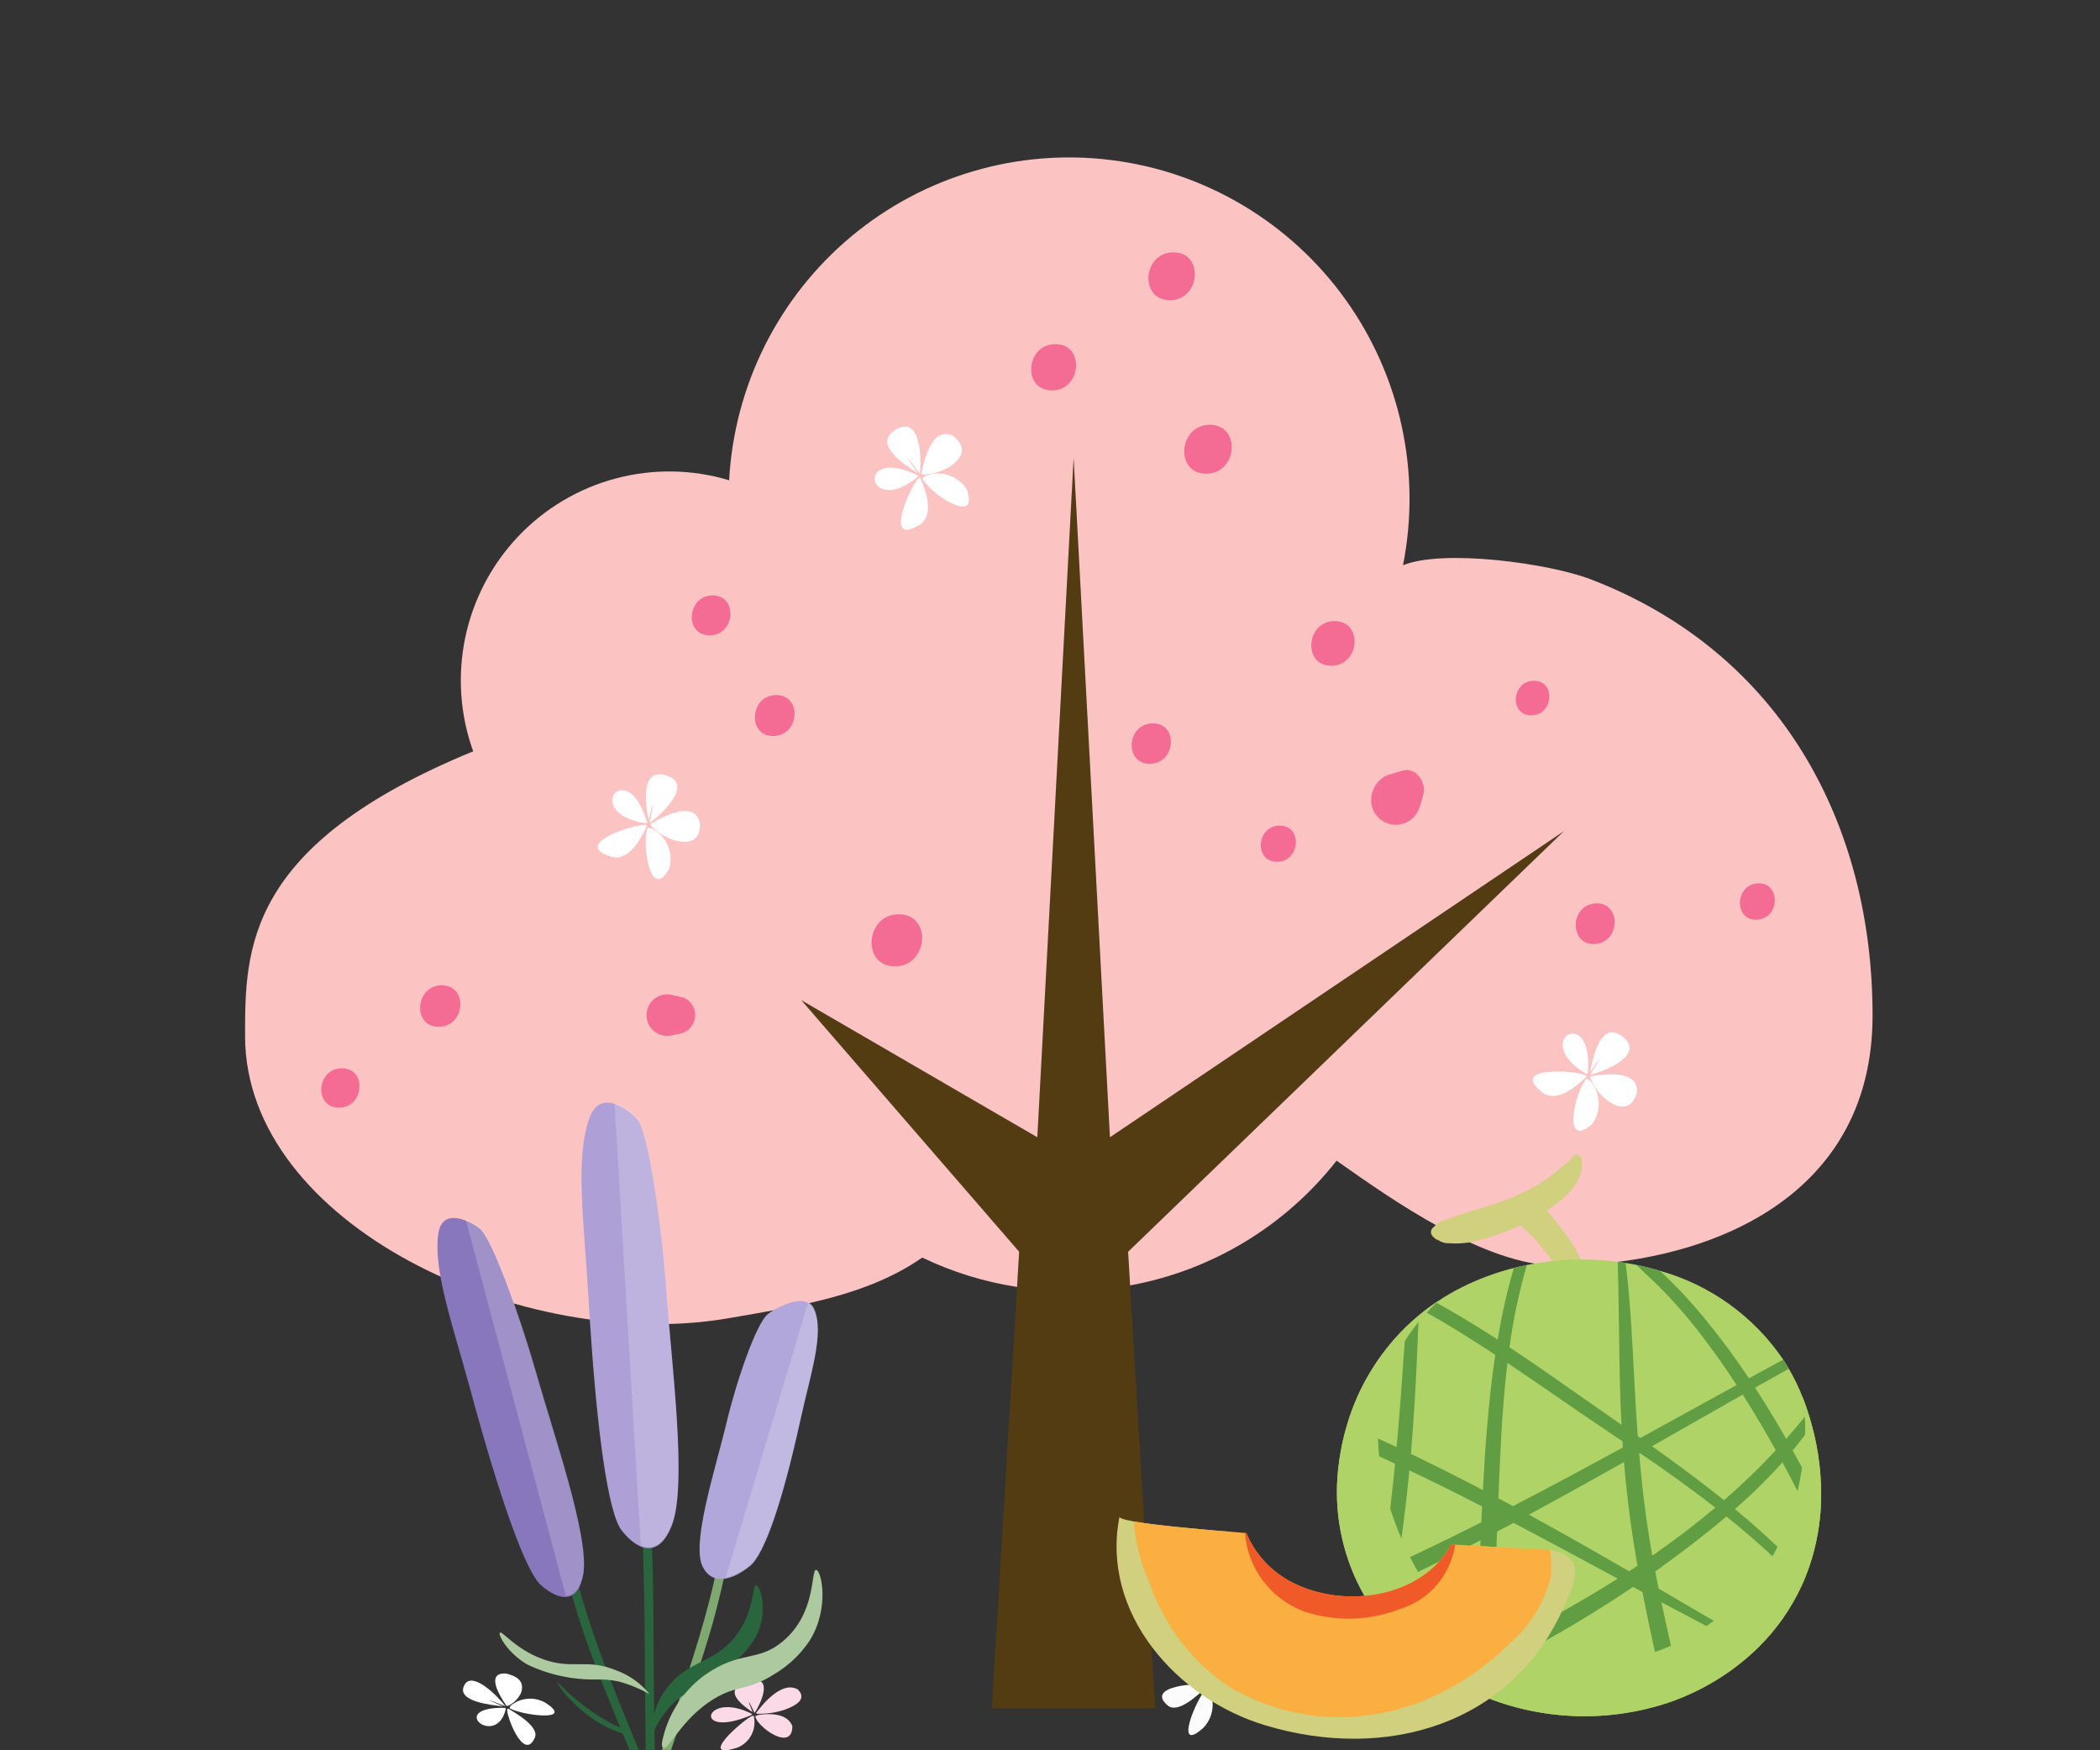 <svg width="120" height="100" viewBox="0 0 120 100" fill="none" xmlns="http://www.w3.org/2000/svg">
<rect x="0" y="0" width="120" height="100" fill="#333333" stroke="none"/>
<g clip-path="url(#clip0_16053_341092)">
<path d="M89.362 47.49L63.424 64.978L61.349 26.164L59.274 64.978L45.785 57.144L58.236 71.519L58.117 73.533L56.679 97.6H66.017L64.575 73.438L64.461 71.516L89.362 47.49Z" fill="#543C12"/>
<path d="M90.926 33.108C88.489 32.168 82.447 31.36 80.172 32.295C80.692 29.669 80.667 26.963 80.098 24.347C79.53 21.731 78.43 19.26 76.868 17.088C75.306 14.917 73.314 13.091 71.017 11.725C68.72 10.358 66.168 9.481 63.518 9.147C60.868 8.812 58.178 9.029 55.615 9.783C53.052 10.536 50.672 11.811 48.622 13.527C46.572 15.243 44.896 17.364 43.699 19.757C42.502 22.151 41.81 24.766 41.665 27.44C39.552 26.804 37.305 26.769 35.174 27.339C33.042 27.908 31.111 29.06 29.594 30.666C28.078 32.272 27.035 34.268 26.584 36.433C26.133 38.598 26.29 40.846 27.039 42.926C14.004 48.278 14.004 54.251 14.004 59.19C14.004 69.963 29.854 77.357 41.637 75.314C45.689 74.611 49.559 74.032 52.701 71.85C54.414 72.673 56.24 73.238 58.117 73.527L58.237 71.516L45.787 57.143L59.276 64.977L61.35 26.163L63.425 64.977L89.364 47.489L64.463 71.518L64.578 73.439C69.246 72.587 73.442 70.053 76.376 66.313C79.538 68.543 84.867 72.311 89.027 72.311C97.058 72.311 107.004 68.789 107.004 58.017C107.004 47.246 101.916 37.349 90.926 33.108Z" fill="#FCC3C3"/>
<path d="M66.849 17.152C68.607 17.152 68.819 14.417 67.055 14.417C65.291 14.417 65.086 17.152 66.849 17.152Z" fill="#F46C93"/>
<path d="M60.111 22.307C61.809 22.307 62.014 19.662 60.309 19.662C58.603 19.662 58.404 22.307 60.111 22.307Z" fill="#F46C93"/>
<path d="M68.924 27.067C70.719 27.067 70.937 24.27 69.134 24.27C67.331 24.27 67.12 27.067 68.924 27.067Z" fill="#F46C93"/>
<path d="M25.244 56.294C23.723 56.294 23.538 58.665 25.067 58.665C26.596 58.665 26.774 56.294 25.244 56.294Z" fill="#F46C93"/>
<path d="M19.533 61.035C18.089 61.035 17.914 63.284 19.366 63.284C20.818 63.284 20.987 61.035 19.533 61.035Z" fill="#F46C93"/>
<path d="M91.148 51.617C89.67 51.736 89.676 54.053 91.16 53.933C92.644 53.814 92.634 51.497 91.148 51.617Z" fill="#F46C93"/>
<path d="M36.032 67.529C34.666 67.529 34.501 69.657 35.872 69.657C37.243 69.657 37.404 67.529 36.032 67.529Z" fill="#F46C93"/>
<path d="M100.428 52.544C101.751 52.438 101.746 50.365 100.417 50.472C99.088 50.579 99.1 52.649 100.428 52.544Z" fill="#F46C93"/>
<path d="M38.995 56.976L38.511 56.875C38.34 56.816 38.157 56.797 37.977 56.82C37.797 56.843 37.625 56.907 37.473 57.008C37.322 57.108 37.196 57.242 37.104 57.399C37.012 57.556 36.958 57.731 36.944 57.913C36.931 58.094 36.96 58.276 37.028 58.445C37.096 58.614 37.202 58.764 37.337 58.886C37.472 59.007 37.633 59.095 37.808 59.144C37.983 59.193 38.166 59.201 38.345 59.168L38.845 59.063C39.078 59.017 39.289 58.896 39.447 58.718C39.606 58.541 39.702 58.317 39.722 58.08C39.742 57.841 39.68 57.603 39.549 57.402C39.417 57.202 39.222 57.052 38.995 56.976V56.976Z" fill="#F46C93"/>
<path d="M51.359 52.234C49.446 52.234 49.215 55.213 51.136 55.213C53.058 55.213 53.28 52.234 51.359 52.234Z" fill="#F46C93"/>
<path d="M44.357 39.711C42.858 39.711 42.672 42.05 44.181 42.05C45.691 42.05 45.866 39.711 44.357 39.711Z" fill="#F46C93"/>
<path d="M40.551 36.299C42.014 36.299 42.192 34.02 40.721 34.02C39.251 34.02 39.085 36.299 40.551 36.299Z" fill="#F46C93"/>
<path d="M65.704 43.638C67.188 43.638 67.37 41.327 65.877 41.327C64.384 41.327 64.214 43.638 65.704 43.638Z" fill="#F46C93"/>
<path d="M72.972 49.237C74.3 49.237 74.46 47.17 73.128 47.17C71.795 47.17 71.639 49.237 72.972 49.237Z" fill="#F46C93"/>
<path d="M76.263 35.484C74.623 35.484 74.424 38.037 76.07 38.037C77.717 38.037 77.909 35.484 76.263 35.484Z" fill="#F46C93"/>
<path d="M81.135 46.065C81.198 45.854 81.26 45.642 81.323 45.431C81.53 44.735 80.936 43.79 80.122 44.034L79.539 44.21C79.296 44.262 79.07 44.375 78.882 44.538C78.694 44.701 78.549 44.909 78.463 45.142C78.386 45.322 78.347 45.515 78.348 45.711C78.349 45.906 78.39 46.099 78.469 46.278C78.548 46.457 78.663 46.617 78.807 46.749C78.951 46.882 79.12 46.982 79.305 47.046C79.489 47.109 79.685 47.134 79.879 47.118C80.073 47.102 80.262 47.046 80.434 46.954C80.606 46.861 80.757 46.734 80.877 46.581C80.998 46.427 81.086 46.25 81.135 46.061V46.065Z" fill="#F46C93"/>
<path d="M87.502 40.87C88.771 40.87 88.924 38.895 87.65 38.895C86.376 38.895 86.228 40.87 87.502 40.87Z" fill="#F46C93"/>
<path d="M52.446 27.16C48.81 25.396 49.529 29.639 52.437 27.249Z" fill="white"/>
<path d="M52.699 27.319C53.053 28.141 56.026 30.133 55.239 27.949C54.995 27.572 54.629 27.289 54.203 27.15C53.776 27.01 53.314 27.022 52.895 27.182C52.831 27.192 54.737 26.989 52.895 27.182" fill="white"/>
<path d="M52.732 27.115C53.294 27.101 53.84 26.935 54.316 26.635C54.74 26.376 54.316 26.635 54.316 26.635C55.109 26.078 55.172 25.51 54.504 24.931C53.288 24.262 52.801 26.256 52.652 27.071" fill="white"/>
<path d="M52.502 27.314C52.069 27.69 50.419 31.276 52.535 29.988C53.437 29.437 52.886 27.997 52.596 27.307" fill="white"/>
<path d="M52.56 27.066C52.679 26.223 52.618 23.674 51.178 24.554C49.803 25.39 51.788 26.612 52.42 27.018C51.605 25.8 51.82 26.055 52.56 27.066Z" fill="white"/>
<path d="M36.972 46.988C35.849 43.099 33.181 46.468 36.9 47.041Z" fill="white"/>
<path d="M37.02 47.283C36.647 48.096 37.156 51.645 38.251 49.598C38.367 49.163 38.332 48.702 38.15 48.29C37.968 47.879 37.65 47.542 37.251 47.337C37.2 47.296 38.625 48.581 37.251 47.337" fill="white"/>
<path d="M37.194 47.171C37.581 47.58 38.07 47.877 38.611 48.03C39.086 48.173 38.611 48.03 38.611 48.03C39.555 48.253 40.018 47.919 40.001 47.028C39.681 45.676 37.878 46.644 37.176 47.078" fill="white"/>
<path d="M36.893 47.133C36.325 47.061 32.56 48.229 34.934 48.943C35.946 49.247 36.645 47.874 36.963 47.196" fill="white"/>
<path d="M37.118 47.009C37.822 46.534 39.672 44.785 38.057 44.299C36.516 43.835 36.938 46.129 37.057 46.873C37.418 45.451 37.373 45.781 37.118 47.009Z" fill="white"/>
<path d="M90.729 61.33C91.1 57.298 87.389 59.458 90.646 61.353Z" fill="white"/>
<path d="M90.671 61.623C90.028 62.243 89.21 65.733 90.975 64.229C91.242 63.867 91.377 63.425 91.358 62.975C91.338 62.526 91.166 62.096 90.869 61.759C90.837 61.702 91.696 63.421 90.869 61.759" fill="white"/>
<path d="M90.875 61.583C91.084 62.104 91.429 62.559 91.875 62.9V62.9C92.673 63.45 93.225 63.31 93.532 62.482C93.727 61.107 91.699 61.349 90.884 61.496" fill="white"/>
<path d="M90.607 61.438C90.107 61.163 86.175 60.872 88.125 62.406C88.958 63.059 90.106 62.036 90.65 61.523" fill="white"/>
<path d="M90.86 61.403C91.689 61.218 94.047 60.267 92.72 59.223C91.454 58.228 91.012 60.518 90.856 61.255C91.706 60.062 91.544 60.353 90.86 61.403Z" fill="white"/>
<path d="M42.98 97.926C40.23 96.525 39.497 99.445 42.943 97.986Z" fill="#FCD9E7"/>
<path d="M43.16 98.049C43.214 98.627 45.282 100.146 45.277 98.62C45.061 98.063 44.43 97.846 43.384 97.967C43.323 97.967 45.134 97.939 43.384 97.967" fill="#FCD9E7"/>
<path d="M43.258 97.912C43.803 97.93 44.347 97.85 44.864 97.674C45.337 97.522 44.864 97.674 44.864 97.674C45.772 97.34 46.015 96.958 45.594 96.528C44.7 96.008 43.602 97.332 43.199 97.877" fill="#FCD9E7"/>
<path d="M42.981 98.034C42.461 98.264 39.776 100.608 42.136 99.848C42.484 99.709 42.77 99.449 42.942 99.115C43.114 98.781 43.159 98.396 43.07 98.031" fill="#FCD9E7"/>
<path d="M43.117 97.869C43.502 97.303 44.283 95.569 42.675 96.085C41.143 96.578 42.558 97.517 43.008 97.828C42.658 96.956 42.769 97.141 43.117 97.869Z" fill="#FCD9E7"/>
<path d="M69.055 96.187C70.046 92.583 66.629 94.926 68.98 96.218Z" fill="#FCFCFC"/>
<path d="M68.957 96.452C68.322 97.075 67.056 100.253 68.762 98.718C69.035 98.435 69.214 98.074 69.273 97.685C69.333 97.296 69.271 96.898 69.096 96.546C69.079 96.5 69.493 97.917 69.096 96.546" fill="#FCFCFC"/>
<path d="M69.129 96.393C69.2 96.802 69.413 97.172 69.731 97.439C69.999 97.664 69.731 97.439 69.731 97.439C70.292 97.829 70.77 97.639 71.165 96.871C71.559 95.634 69.848 96.086 69.156 96.311" fill="#FCFCFC"/>
<path d="M68.936 96.296C68.569 96.112 65.388 96.317 66.731 97.442C67.302 97.921 68.422 96.884 68.957 96.365" fill="#FCFCFC"/>
<path d="M69.152 96.236C69.866 95.976 71.966 94.859 71.053 94.093C70.181 93.362 69.428 95.438 69.174 96.106C70.076 94.953 69.892 95.229 69.152 96.236Z" fill="#FCFCFC"/>
<path d="M28.858 97.573C25.455 97.509 28.39 99.926 28.905 97.629Z" fill="white"/>
<path d="M29.117 97.599C29.826 98.008 32.93 98.399 31.145 97.272C30.834 97.1 30.479 97.025 30.126 97.059C29.773 97.092 29.438 97.232 29.166 97.46C29.129 97.484 30.258 96.821 29.166 97.46" fill="white"/>
<path d="M29.018 97.463C29.352 97.317 29.621 97.052 29.773 96.72C29.9 96.44 29.773 96.72 29.773 96.72C29.969 96.153 29.68 95.785 28.905 95.615C27.723 95.547 28.563 96.914 28.939 97.458" fill="white"/>
<path d="M28.983 97.651C28.919 98.006 29.927 100.686 30.558 99.291C30.828 98.696 29.63 97.963 29.038 97.62" fill="white"/>
<path d="M28.878 97.481C28.461 96.927 26.942 95.371 26.512 96.321C26.101 97.227 28.108 97.42 28.762 97.491C27.514 96.969 27.805 97.066 28.878 97.481Z" fill="white"/>
</g>
<g clip-path="url(#clip1_16053_341092)">
<path d="M90.398 66.279C90.421 66.62 90.369 66.962 90.245 67.28C90.054 67.664 89.799 68.012 89.49 68.31C88.762 68.977 87.934 69.527 87.037 69.939C86.118 70.375 85.156 70.712 84.166 70.946C83.721 71.037 83.266 71.066 82.813 71.032C82.548 71.044 82.289 70.953 82.09 70.777C82.215 70.942 82.152 70.857 82.017 70.773C81.958 70.726 81.903 70.673 81.852 70.615C81.794 70.55 81.765 70.465 81.769 70.378C81.774 70.291 81.812 70.209 81.877 70.15C81.951 70.067 82.036 69.996 82.131 69.939C81.998 70.066 81.999 70.056 82.133 69.909C82.242 69.823 82.369 69.762 82.504 69.728C82.855 69.617 83.204 69.465 83.559 69.355C84.378 69.097 85.207 68.881 86.003 68.565C86.824 68.267 87.606 67.874 88.334 67.392C88.647 67.174 88.947 66.938 89.232 66.684C89.463 66.513 89.675 66.319 89.867 66.105C89.903 66.053 89.954 66.014 90.014 65.994C90.074 65.974 90.138 65.974 90.198 65.993C90.258 66.013 90.309 66.051 90.346 66.103C90.382 66.154 90.4 66.216 90.398 66.279V66.279Z" fill="#D0D07F"/>
<path d="M89.83 73.837C89.579 73.496 89.36 73.132 89.178 72.749C88.891 72.292 88.578 71.853 88.24 71.433C87.93 71.042 87.596 70.671 87.24 70.322C86.819 70.016 86.535 69.556 86.45 69.043C86.455 68.912 86.504 68.787 86.588 68.688C86.673 68.588 86.788 68.52 86.915 68.493C87.979 68.371 88.923 69.784 89.482 70.54C90.057 71.314 90.898 72.691 90.521 73.693C90.498 73.76 90.457 73.82 90.404 73.866C90.35 73.913 90.286 73.945 90.216 73.96C90.147 73.974 90.075 73.971 90.007 73.949C89.939 73.928 89.878 73.889 89.83 73.837V73.837Z" fill="#D0D07F"/>
<path d="M77.542 90.359C77.683 90.654 77.835 90.943 77.997 91.225C78.159 91.508 78.331 91.776 78.512 92.03C78.726 92.342 78.956 92.641 79.198 92.93C80.074 93.968 81.101 94.87 82.244 95.605C82.607 95.84 82.982 96.06 83.368 96.264C83.577 96.376 83.79 96.482 84.005 96.582C84.237 96.695 84.475 96.796 84.714 96.895C88.049 98.278 91.769 98.429 95.206 97.321C95.524 97.216 95.84 97.099 96.152 96.97C96.701 96.744 97.234 96.481 97.749 96.185C98.654 95.667 99.497 95.045 100.258 94.332C100.337 94.259 100.413 94.185 100.488 94.109C101.519 93.094 102.355 91.9 102.956 90.584C103.04 90.4 103.12 90.213 103.194 90.024C103.503 89.243 103.73 88.43 103.871 87.602V87.602C103.966 87.067 104.027 86.526 104.053 85.984V85.984C104.117 84.451 103.942 82.918 103.535 81.439V81.439C103.469 81.195 103.397 80.951 103.318 80.708C103.261 80.524 103.199 80.339 103.131 80.155C103.088 80.035 103.043 79.918 102.998 79.801C102.781 79.248 102.52 78.712 102.22 78.199C102.118 78.023 102.011 77.85 101.901 77.682C100.223 75.206 97.721 73.406 94.841 72.601V72.601C94.405 72.47 93.963 72.36 93.513 72.269C93.305 72.226 93.095 72.188 92.884 72.155C92.737 72.132 92.585 72.111 92.439 72.091C90.71 71.867 88.957 71.928 87.248 72.274C86.998 72.323 86.75 72.38 86.505 72.443C85.474 72.703 84.474 73.075 83.523 73.551C83.049 73.788 82.591 74.055 82.151 74.35L82.057 74.413C81.824 74.571 81.598 74.736 81.379 74.907C81.274 74.99 81.17 75.071 81.065 75.158C80.804 75.374 80.552 75.6 80.312 75.837C78.745 77.378 77.596 79.293 76.973 81.4C76.883 81.696 76.807 81.992 76.738 82.295C76.641 82.724 76.564 83.16 76.507 83.603C76.187 85.908 76.547 88.256 77.542 90.359V90.359Z" fill="#AFD367"/>
<path d="M93.511 72.271C93.974 72.732 94.466 73.16 94.926 73.627C95.641 74.356 96.315 75.125 96.946 75.927C97.76 76.959 98.519 78.032 99.236 79.133C99.356 79.313 99.471 79.495 99.587 79.678C99.987 80.308 100.375 80.946 100.751 81.591C100.996 82.011 101.238 82.434 101.475 82.859C101.604 83.088 101.729 83.318 101.854 83.549C102.15 84.094 102.437 84.643 102.717 85.196C103.121 85.989 103.507 86.789 103.877 87.597C103.97 87.064 104.029 86.525 104.054 85.984V85.984C103.707 85.27 103.348 84.564 102.978 83.867C102.802 83.534 102.623 83.201 102.44 82.871C102.318 82.649 102.194 82.427 102.067 82.207C101.85 81.825 101.629 81.447 101.403 81.071C101.042 80.468 100.67 79.871 100.289 79.281C100.174 79.103 100.056 78.924 99.939 78.748C99.151 77.561 98.303 76.416 97.397 75.316C96.725 74.494 96.005 73.712 95.24 72.974C95.108 72.849 94.975 72.725 94.842 72.603C94.404 72.472 93.96 72.361 93.511 72.271Z" fill="#609D43"/>
<path d="M92.44 72.092C92.517 74.444 92.507 76.802 92.57 79.153C92.589 79.901 92.618 80.649 92.659 81.397C92.675 81.711 92.694 82.025 92.71 82.338C92.718 82.458 92.727 82.578 92.734 82.698C92.754 82.977 92.776 83.256 92.799 83.536C92.926 85.067 93.108 86.592 93.344 88.109C93.416 88.56 93.492 89.01 93.573 89.461C93.613 89.683 93.65 89.905 93.695 90.127C93.71 90.212 93.726 90.297 93.743 90.383C93.778 90.573 93.815 90.761 93.851 90.95C94.074 92.1 94.317 93.247 94.572 94.393C94.766 95.28 94.963 96.168 95.16 97.054L95.22 97.323C95.539 97.217 95.854 97.1 96.167 96.972L96.092 96.645C95.89 95.776 95.682 94.906 95.488 94.036C95.298 93.204 95.111 92.372 94.936 91.537C94.882 91.278 94.829 91.018 94.776 90.758C94.711 90.439 94.648 90.119 94.587 89.8C94.528 89.497 94.473 89.193 94.418 88.89C94.359 88.565 94.304 88.239 94.251 87.912C93.988 86.296 93.805 84.676 93.667 83.052C93.668 83.027 93.662 83 93.661 82.975C93.639 82.727 93.619 82.478 93.6 82.229C93.594 82.167 93.59 82.106 93.586 82.043C93.505 80.957 93.442 79.87 93.385 78.78C93.271 76.571 93.17 74.353 92.891 72.156C92.736 72.132 92.588 72.111 92.44 72.092Z" fill="#609D43"/>
<path d="M82.248 95.605C82.611 95.84 82.986 96.06 83.372 96.265C83.592 96.162 83.811 96.058 84.03 95.954C84.366 95.794 84.702 95.63 85.036 95.464C85.594 95.188 86.148 94.905 86.698 94.615C88.974 93.422 91.183 92.105 93.314 90.667V90.667L93.729 90.383L93.908 90.259C94.129 90.106 94.349 89.95 94.568 89.793C94.672 89.716 94.785 89.639 94.893 89.561C96.161 88.646 97.432 87.681 98.65 86.643C98.814 86.504 98.975 86.36 99.136 86.223C100.096 85.387 101.004 84.494 101.856 83.548C102.055 83.325 102.249 83.099 102.439 82.87C102.684 82.575 102.921 82.273 103.15 81.965C103.283 81.794 103.412 81.618 103.537 81.437C103.471 81.192 103.398 80.948 103.32 80.705C103.256 80.785 103.194 80.864 103.129 80.944C102.787 81.374 102.431 81.794 102.066 82.207C101.872 82.428 101.675 82.645 101.475 82.858C100.541 83.862 99.553 84.815 98.516 85.713C98.365 85.843 98.213 85.972 98.061 86.101L98.017 86.137C96.856 87.113 95.65 88.026 94.407 88.889C94.13 89.082 93.85 89.273 93.568 89.46C93.408 89.567 93.249 89.672 93.088 89.777C92.874 89.918 92.658 90.056 92.441 90.193C90.178 91.616 87.842 92.919 85.442 94.095L85.164 94.234C84.931 94.348 84.697 94.462 84.464 94.575L84.156 94.721C83.525 95.022 82.888 95.317 82.248 95.605Z" fill="#609D43"/>
<path d="M81.381 74.908C81.431 74.936 81.478 74.963 81.528 74.992C82.861 75.746 84.161 76.561 85.442 77.407L86.138 77.868C88.16 79.221 90.145 80.631 92.153 81.969L92.706 82.339C92.808 82.407 92.91 82.477 93.013 82.545C93.225 82.688 93.436 82.832 93.648 82.979L93.71 83.022C95.174 84.013 96.622 85.047 98.017 86.137C98.233 86.305 98.445 86.472 98.658 86.645C99.563 87.372 100.444 88.127 101.289 88.917C101.862 89.454 102.42 90.008 102.963 90.579C103.044 90.395 103.123 90.209 103.199 90.021C102.675 89.454 102.134 88.906 101.576 88.377C100.791 87.63 99.977 86.915 99.142 86.224C98.935 86.052 98.725 85.882 98.515 85.713C97.181 84.641 95.8 83.624 94.401 82.628C94.178 82.469 93.954 82.31 93.725 82.153L93.57 82.045L92.646 81.396C91.963 80.918 91.28 80.441 90.596 79.966C89.159 78.961 87.719 77.943 86.247 76.972C86.023 76.822 85.797 76.675 85.569 76.528C84.559 75.875 83.534 75.242 82.487 74.657C82.347 74.578 82.206 74.5 82.065 74.423L82.059 74.414C81.826 74.572 81.601 74.737 81.381 74.908Z" fill="#609D43"/>
<path d="M84.009 96.581C84.242 96.694 84.479 96.795 84.718 96.894C84.872 96.428 84.977 95.949 85.033 95.462C85.09 95.048 85.125 94.63 85.161 94.231C85.166 94.139 85.174 94.049 85.185 93.96C85.187 93.931 85.188 93.903 85.19 93.874C85.318 92.612 85.384 91.344 85.442 90.077C85.48 89.222 85.515 88.367 85.547 87.511C85.564 87.185 85.571 86.859 85.585 86.531L85.587 86.495C85.598 86.196 85.61 85.899 85.622 85.602C85.669 84.407 85.721 83.208 85.788 82.01C85.867 80.635 85.972 79.248 86.14 77.866C86.175 77.567 86.214 77.268 86.257 76.971C86.47 75.382 86.802 73.812 87.25 72.273C87 72.323 86.753 72.38 86.507 72.443C86.117 73.785 85.808 75.15 85.583 76.53C85.533 76.822 85.487 77.114 85.444 77.406C85.235 78.814 85.087 80.226 84.969 81.621C84.869 82.791 84.799 83.964 84.74 85.137C84.724 85.448 84.708 85.758 84.692 86.069C84.676 86.37 84.662 86.669 84.65 86.969C84.632 87.313 84.619 87.657 84.604 88.001C84.577 88.621 84.549 89.239 84.517 89.859C84.455 91.041 84.377 92.223 84.284 93.404C84.277 93.545 84.262 93.683 84.251 93.824C84.227 94.115 84.191 94.415 84.155 94.72C84.105 95.128 84.055 95.542 84.027 95.953C84.016 96.163 84.007 96.373 84.009 96.581Z" fill="#609D43"/>
<path d="M77.543 90.36C77.684 90.655 77.836 90.944 77.998 91.226C78.244 91.115 78.49 91.004 78.734 90.892C79.048 90.748 79.362 90.603 79.674 90.456C80.127 90.244 80.579 90.028 81.03 89.811C81.396 89.633 81.76 89.454 82.122 89.273C82.953 88.857 83.78 88.433 84.603 88.001C84.916 87.838 85.23 87.674 85.544 87.509C85.858 87.343 86.173 87.175 86.491 87.005C86.781 86.852 87.071 86.697 87.36 86.54C88.345 86.008 89.327 85.47 90.306 84.926C91.137 84.465 91.966 84.001 92.793 83.534C93.081 83.375 93.368 83.216 93.654 83.056L93.711 83.019L94.4 82.628C96.13 81.645 97.859 80.661 99.587 79.677L100.288 79.28C100.931 78.918 101.576 78.557 102.22 78.198C102.118 78.021 102.011 77.848 101.901 77.68C101.245 78.034 100.591 78.39 99.938 78.748L99.236 79.133C97.401 80.137 95.566 81.146 93.729 82.159L93.589 82.234L93.013 82.55L92.73 82.703C91.8 83.211 90.869 83.715 89.937 84.215C88.78 84.835 87.618 85.448 86.453 86.054C86.165 86.205 85.875 86.354 85.585 86.501C85.574 86.508 85.562 86.514 85.551 86.519C85.251 86.673 84.952 86.824 84.652 86.972C83.67 87.469 82.682 87.956 81.69 88.432C81.318 88.613 80.946 88.79 80.574 88.963C80.34 89.075 80.105 89.186 79.87 89.296C79.562 89.441 79.254 89.584 78.941 89.727C78.476 89.941 78.01 90.152 77.543 90.36Z" fill="#609D43"/>
<path d="M76.745 82.296C77.111 82.449 77.474 82.607 77.836 82.77C78.163 82.914 78.487 83.06 78.809 83.207C79.113 83.346 79.417 83.485 79.72 83.627C79.994 83.754 80.266 83.882 80.538 84.011C81.935 84.672 83.32 85.358 84.693 86.07C84.98 86.219 85.266 86.367 85.551 86.516C85.562 86.521 85.573 86.527 85.583 86.534C85.701 86.594 85.819 86.656 85.937 86.717C86.122 86.815 86.308 86.911 86.492 87.01C88.483 88.055 90.46 89.125 92.439 90.194L93.315 90.668C93.49 90.763 93.666 90.859 93.841 90.951C94.201 91.145 94.561 91.339 94.921 91.531C95.784 91.992 96.647 92.45 97.511 92.905C98.425 93.386 99.343 93.86 100.264 94.328C100.343 94.255 100.419 94.18 100.494 94.105C99.639 93.608 98.785 93.109 97.932 92.608C96.876 91.99 95.82 91.372 94.762 90.753C94.479 90.588 94.196 90.423 93.912 90.258L93.693 90.126L93.093 89.777C91.197 88.676 89.292 87.593 87.369 86.543C87.067 86.377 86.764 86.213 86.46 86.05L86.229 85.925L85.627 85.604C85.333 85.447 85.039 85.292 84.745 85.139C83.378 84.424 82.005 83.734 80.625 83.068C80.354 82.937 80.081 82.808 79.81 82.68C79.454 82.513 79.099 82.349 78.744 82.188C78.538 82.093 78.331 81.999 78.124 81.906C77.743 81.736 77.362 81.567 76.98 81.401C76.891 81.697 76.814 81.993 76.745 82.296Z" fill="#609D43"/>
<path d="M78.516 92.031C78.73 92.343 78.961 92.641 79.202 92.93C79.277 92.582 79.348 92.231 79.416 91.88C79.508 91.406 79.595 90.931 79.678 90.456C79.746 90.069 79.81 89.683 79.871 89.295C79.944 88.832 80.013 88.368 80.079 87.904C80.239 86.768 80.376 85.631 80.49 84.493C80.506 84.332 80.522 84.171 80.538 84.011C80.569 83.696 80.597 83.383 80.625 83.068C80.795 81.031 80.913 78.99 80.997 76.947C81.016 76.475 81.036 76.004 81.056 75.531C81.062 75.407 81.069 75.283 81.076 75.159C80.811 75.375 80.559 75.601 80.318 75.838C80.304 76.098 80.291 76.357 80.268 76.617C80.263 76.716 80.258 76.811 80.253 76.908C80.122 78.832 79.983 80.758 79.807 82.68C79.779 82.995 79.749 83.311 79.718 83.627C79.691 83.901 79.664 84.175 79.635 84.449C79.576 85.031 79.512 85.612 79.444 86.192C79.302 87.374 79.137 88.553 78.942 89.727C78.878 90.116 78.81 90.504 78.738 90.892C78.668 91.265 78.596 91.638 78.52 92.01L78.516 92.031Z" fill="#609D43"/>
<path d="M77.542 90.359C77.684 90.654 77.836 90.944 77.997 91.225C78.159 91.505 78.329 91.77 78.512 92.03C78.726 92.341 78.957 92.64 79.198 92.929C80.074 93.967 81.101 94.869 82.244 95.604C82.607 95.839 82.982 96.059 83.368 96.263C83.577 96.375 83.79 96.481 84.005 96.581C84.237 96.694 84.475 96.795 84.714 96.894C88.049 98.277 91.769 98.428 95.206 97.32C95.524 97.215 95.84 97.098 96.152 96.97C96.701 96.743 97.234 96.481 97.749 96.184C98.656 95.665 99.5 95.041 100.262 94.325C100.341 94.252 100.417 94.178 100.492 94.103C101.523 93.088 102.36 91.894 102.961 90.579C103.046 90.395 103.125 90.209 103.199 90.02C103.508 89.238 103.735 88.426 103.877 87.597V87.597C103.97 87.063 104.029 86.524 104.053 85.983V85.983C104.117 84.45 103.942 82.916 103.535 81.437V81.437C103.469 81.193 103.397 80.949 103.318 80.706C103.261 80.522 103.199 80.337 103.131 80.153C103.088 80.033 103.043 79.916 102.998 79.799C103.06 80.19 103.104 80.575 103.129 80.944C103.15 81.245 103.159 81.527 103.154 81.8C103.151 81.855 103.148 81.91 103.145 81.965C103.129 82.602 103.072 83.236 102.974 83.866C102.907 84.307 102.821 84.752 102.715 85.195C102.457 86.295 102.073 87.362 101.572 88.375C101.481 88.559 101.385 88.739 101.285 88.916C100.891 89.626 100.413 90.286 99.861 90.882C99.271 91.515 98.624 92.092 97.928 92.606C97.79 92.708 97.649 92.808 97.512 92.903C96.871 93.341 96.191 93.718 95.48 94.03C95.18 94.163 94.873 94.283 94.56 94.391C92.835 94.979 91.009 95.216 89.19 95.088C88.343 95.039 87.504 94.881 86.698 94.615C86.267 94.473 85.847 94.3 85.442 94.096C85.356 94.052 85.272 94.008 85.187 93.963C84.876 93.795 84.575 93.61 84.285 93.409C82.953 92.46 81.843 91.233 81.032 89.812C80.904 89.593 80.782 89.369 80.667 89.14L80.576 88.965C80.401 88.622 80.236 88.268 80.081 87.902C79.843 87.347 79.627 86.777 79.444 86.193C79.131 85.223 78.919 84.223 78.809 83.209C78.773 82.869 78.75 82.528 78.744 82.189C78.689 80.633 79.01 79.086 79.681 77.681C80.054 76.913 80.518 76.192 81.062 75.533C81.215 75.347 81.371 75.167 81.534 74.993C81.709 74.802 81.894 74.612 82.083 74.426C82.103 74.4 82.126 74.374 82.153 74.35L82.059 74.413C81.826 74.571 81.6 74.736 81.381 74.907C81.276 74.99 81.172 75.072 81.067 75.158C80.806 75.374 80.554 75.601 80.314 75.838C78.747 77.379 77.598 79.293 76.975 81.401C76.885 81.696 76.809 81.993 76.74 82.296C76.643 82.724 76.566 83.16 76.509 83.603C76.189 85.907 76.548 88.255 77.542 90.359V90.359Z" fill="#AFD367"/>
<path d="M63.973 86.652C63.956 86.741 64.27 86.834 64.801 86.929C65.992 87.139 68.254 87.351 70.311 87.518C70.653 88.55 71.229 89.488 71.995 90.26C72.76 91.031 73.694 91.615 74.723 91.965C78.225 93.064 82.615 91.82 84.027 88.301C84.858 88.347 85.687 88.395 86.517 88.448C87.208 88.443 87.899 88.48 88.585 88.556C88.87 88.605 89.145 88.697 89.401 88.829C90.513 89.419 89.821 90.754 89.382 91.762C86.421 98.569 79.186 100.641 72.314 98.578C67.236 97.063 62.879 92.141 63.973 86.652Z" fill="#D0D07F"/>
<path d="M71.212 87.588C71.728 88.804 72.654 89.801 73.829 90.406C76.846 91.959 81.269 91.28 82.938 88.239C84.131 88.304 85.324 88.374 86.516 88.448C87.206 88.444 87.897 88.48 88.584 88.556C88.645 89.041 88.662 89.53 88.634 90.017C88.276 91.525 87.45 92.88 86.275 93.891C81.984 98.135 75.794 99.526 70.366 96.455C68.151 95.011 66.49 92.858 65.656 90.348C65.165 89.27 64.874 88.111 64.799 86.928C66.163 87.169 68.954 87.416 71.212 87.588Z" fill="#FAAF40"/>
<path d="M80.029 91.917C78.261 92.615 76.303 92.667 74.5 92.063C73.572 91.713 72.763 91.105 72.167 90.311C71.572 89.517 71.215 88.57 71.138 87.581L71.212 87.585C71.728 88.8 72.652 89.796 73.825 90.401C76.848 91.958 81.27 91.281 82.938 88.238L83.15 88.249C83.03 89.093 82.673 89.885 82.121 90.535C81.568 91.184 80.843 91.663 80.029 91.917V91.917Z" fill="#F05A28"/>
</g>
<g clip-path="url(#clip2_16053_341092)">
<path d="M37.188 86.755C37.029 83.751 36.631 80.765 36.197 77.779C35.628 74.361 35.276 70.912 35.145 67.451C35.14 67.157 34.616 67.21 34.621 67.502C34.724 73.527 36.156 79.472 36.579 85.482C36.922 90.317 36.806 95.16 36.901 100H37.42C37.385 98.565 37.367 97.13 37.357 95.697C37.339 92.717 37.345 89.736 37.188 86.755Z" fill="#29663D"/>
<path d="M40.785 92.529C41.414 90.172 41.911 87.783 42.272 85.371C42.655 82.59 43.255 79.841 44.066 77.151C44.142 76.92 43.62 76.858 43.544 77.088C42.002 81.782 41.77 86.674 40.544 91.42C39.797 94.311 38.796 97.151 37.82 99.996H38.343C38.397 99.83 38.453 99.663 38.512 99.496C39.306 97.184 40.125 94.873 40.785 92.529Z" fill="#7FA970"/>
<path d="M29.692 78.203C29.601 77.977 29.085 78.063 29.174 78.289C30.153 80.935 30.925 83.651 31.483 86.413C31.995 88.806 32.641 91.169 33.417 93.492C34.182 95.684 35.088 97.844 35.979 100.001H36.508C35.465 97.477 34.424 94.953 33.587 92.378C32.065 87.694 31.527 82.82 29.692 78.203Z" fill="#29663D"/>
<path d="M43.207 90.576C42.962 90.559 43.153 92.027 42.049 93.46C40.782 95.103 39.252 94.825 38.068 96.511C37.51 97.214 37.241 98.098 37.312 98.989C37.617 98.338 38.034 97.744 38.543 97.233C38.921 96.908 39.341 96.635 39.792 96.421C40.429 96.076 42.561 94.921 43.288 93.309C43.882 91.997 43.452 90.593 43.207 90.576Z" fill="#29663D"/>
<path d="M35.117 98.567C34.586 98.29 34.078 97.973 33.596 97.62C32.943 97.155 32.341 96.624 31.801 96.035C32.021 96.475 32.323 96.87 32.692 97.2C33.553 98.117 34.65 98.786 35.867 99.134C35.885 99.114 35.844 99.064 35.785 98.988C35.607 98.788 35.376 98.642 35.117 98.567V98.567Z" fill="#29663D"/>
<path d="M30.975 94.777C29.458 94.213 28.708 93.182 28.568 93.277C28.427 93.371 28.997 94.439 30.131 95.099C31.366 95.69 32.726 95.983 34.099 95.955C34.515 95.944 34.931 95.981 35.339 96.065C35.963 96.234 36.563 96.481 37.124 96.8C36.624 96.176 35.959 95.702 35.202 95.43C33.486 94.724 32.717 95.427 30.975 94.777Z" fill="#ACC99F"/>
<path d="M46.637 89.691C46.316 89.665 46.683 92.132 44.741 93.768C43.284 94.995 42.306 94.256 40.237 95.726C38.988 96.654 38.132 98.008 37.834 99.524C37.822 99.618 37.802 99.824 37.904 99.865C38.222 99.995 38.932 98.21 40.774 97.076C42.135 96.239 42.681 96.638 44.222 95.665C45.035 95.186 45.73 94.534 46.254 93.755C47.429 91.892 46.937 89.716 46.637 89.691Z" fill="#ACC99F"/>
<path d="M38.075 73.768C38.374 77.986 39.285 84.857 38.391 87.153C37.699 88.933 36.559 88.733 35.536 87.458C34.743 86.47 34.062 81.666 33.623 74.062C33.391 70.032 32.835 66.156 33.69 63.854C34.343 62.099 36.06 63.519 36.437 63.977C37.063 64.743 37.814 70.088 38.075 73.768Z" fill="#AE9FD6"/>
<path d="M41.53 81.233C40.905 83.857 39.483 88.164 40.151 89.509C40.668 90.557 41.771 90.344 42.85 89.48C43.687 88.81 44.722 85.796 45.752 81.075C46.299 78.57 47.139 76.141 46.51 74.788C46.031 73.756 44.276 74.763 43.881 75.074C43.218 75.592 42.072 78.945 41.53 81.233Z" fill="#B1A7DB"/>
<path d="M30.632 78.439C31.654 82.035 33.684 87.839 33.33 89.937C33.056 91.563 32.037 91.541 30.923 90.577C30.06 89.83 28.603 85.778 26.844 79.279C25.912 75.832 24.732 72.567 25.049 70.47C25.294 68.871 27.031 69.867 27.439 70.213C28.123 70.79 29.739 75.3 30.632 78.439Z" fill="#8877BC"/>
<path opacity="0.2" d="M42.85 89.414C43.686 88.745 44.721 85.731 45.753 81.009C46.299 78.505 47.14 76.075 46.511 74.723C46.447 74.576 46.336 74.453 46.195 74.374L41.469 90.124C41.981 90.002 42.455 89.759 42.85 89.414V89.414Z" fill="white"/>
<path opacity="0.2" d="M36.618 88.295C37.296 88.571 37.939 88.253 38.392 87.086C39.289 84.79 38.375 77.919 38.075 73.701C37.814 70.022 37.064 64.675 36.436 63.91C36.08 63.503 35.627 63.191 35.117 63.002L36.618 88.295Z" fill="white"/>
<path opacity="0.2" d="M27.445 70.149C27.193 69.95 26.913 69.789 26.613 69.672L32.333 91.175C32.815 91.15 33.182 90.753 33.332 89.872C33.686 87.777 31.655 81.974 30.633 78.374C29.74 75.235 28.124 70.725 27.445 70.149Z" fill="white"/>
</g>
<defs>
<clipPath id="clip0_16053_341092">
<rect width="93" height="91" fill="white" transform="translate(14 9)"/>
</clipPath>
<clipPath id="clip1_16053_341092">
<rect width="41.499" height="34.446" fill="white" transform="matrix(-1 0 0 1 104.75 65.554)"/>
</clipPath>
<clipPath id="clip2_16053_341092">
<rect width="22" height="37" fill="white" transform="translate(25 63)"/>
</clipPath>
</defs>
</svg>
